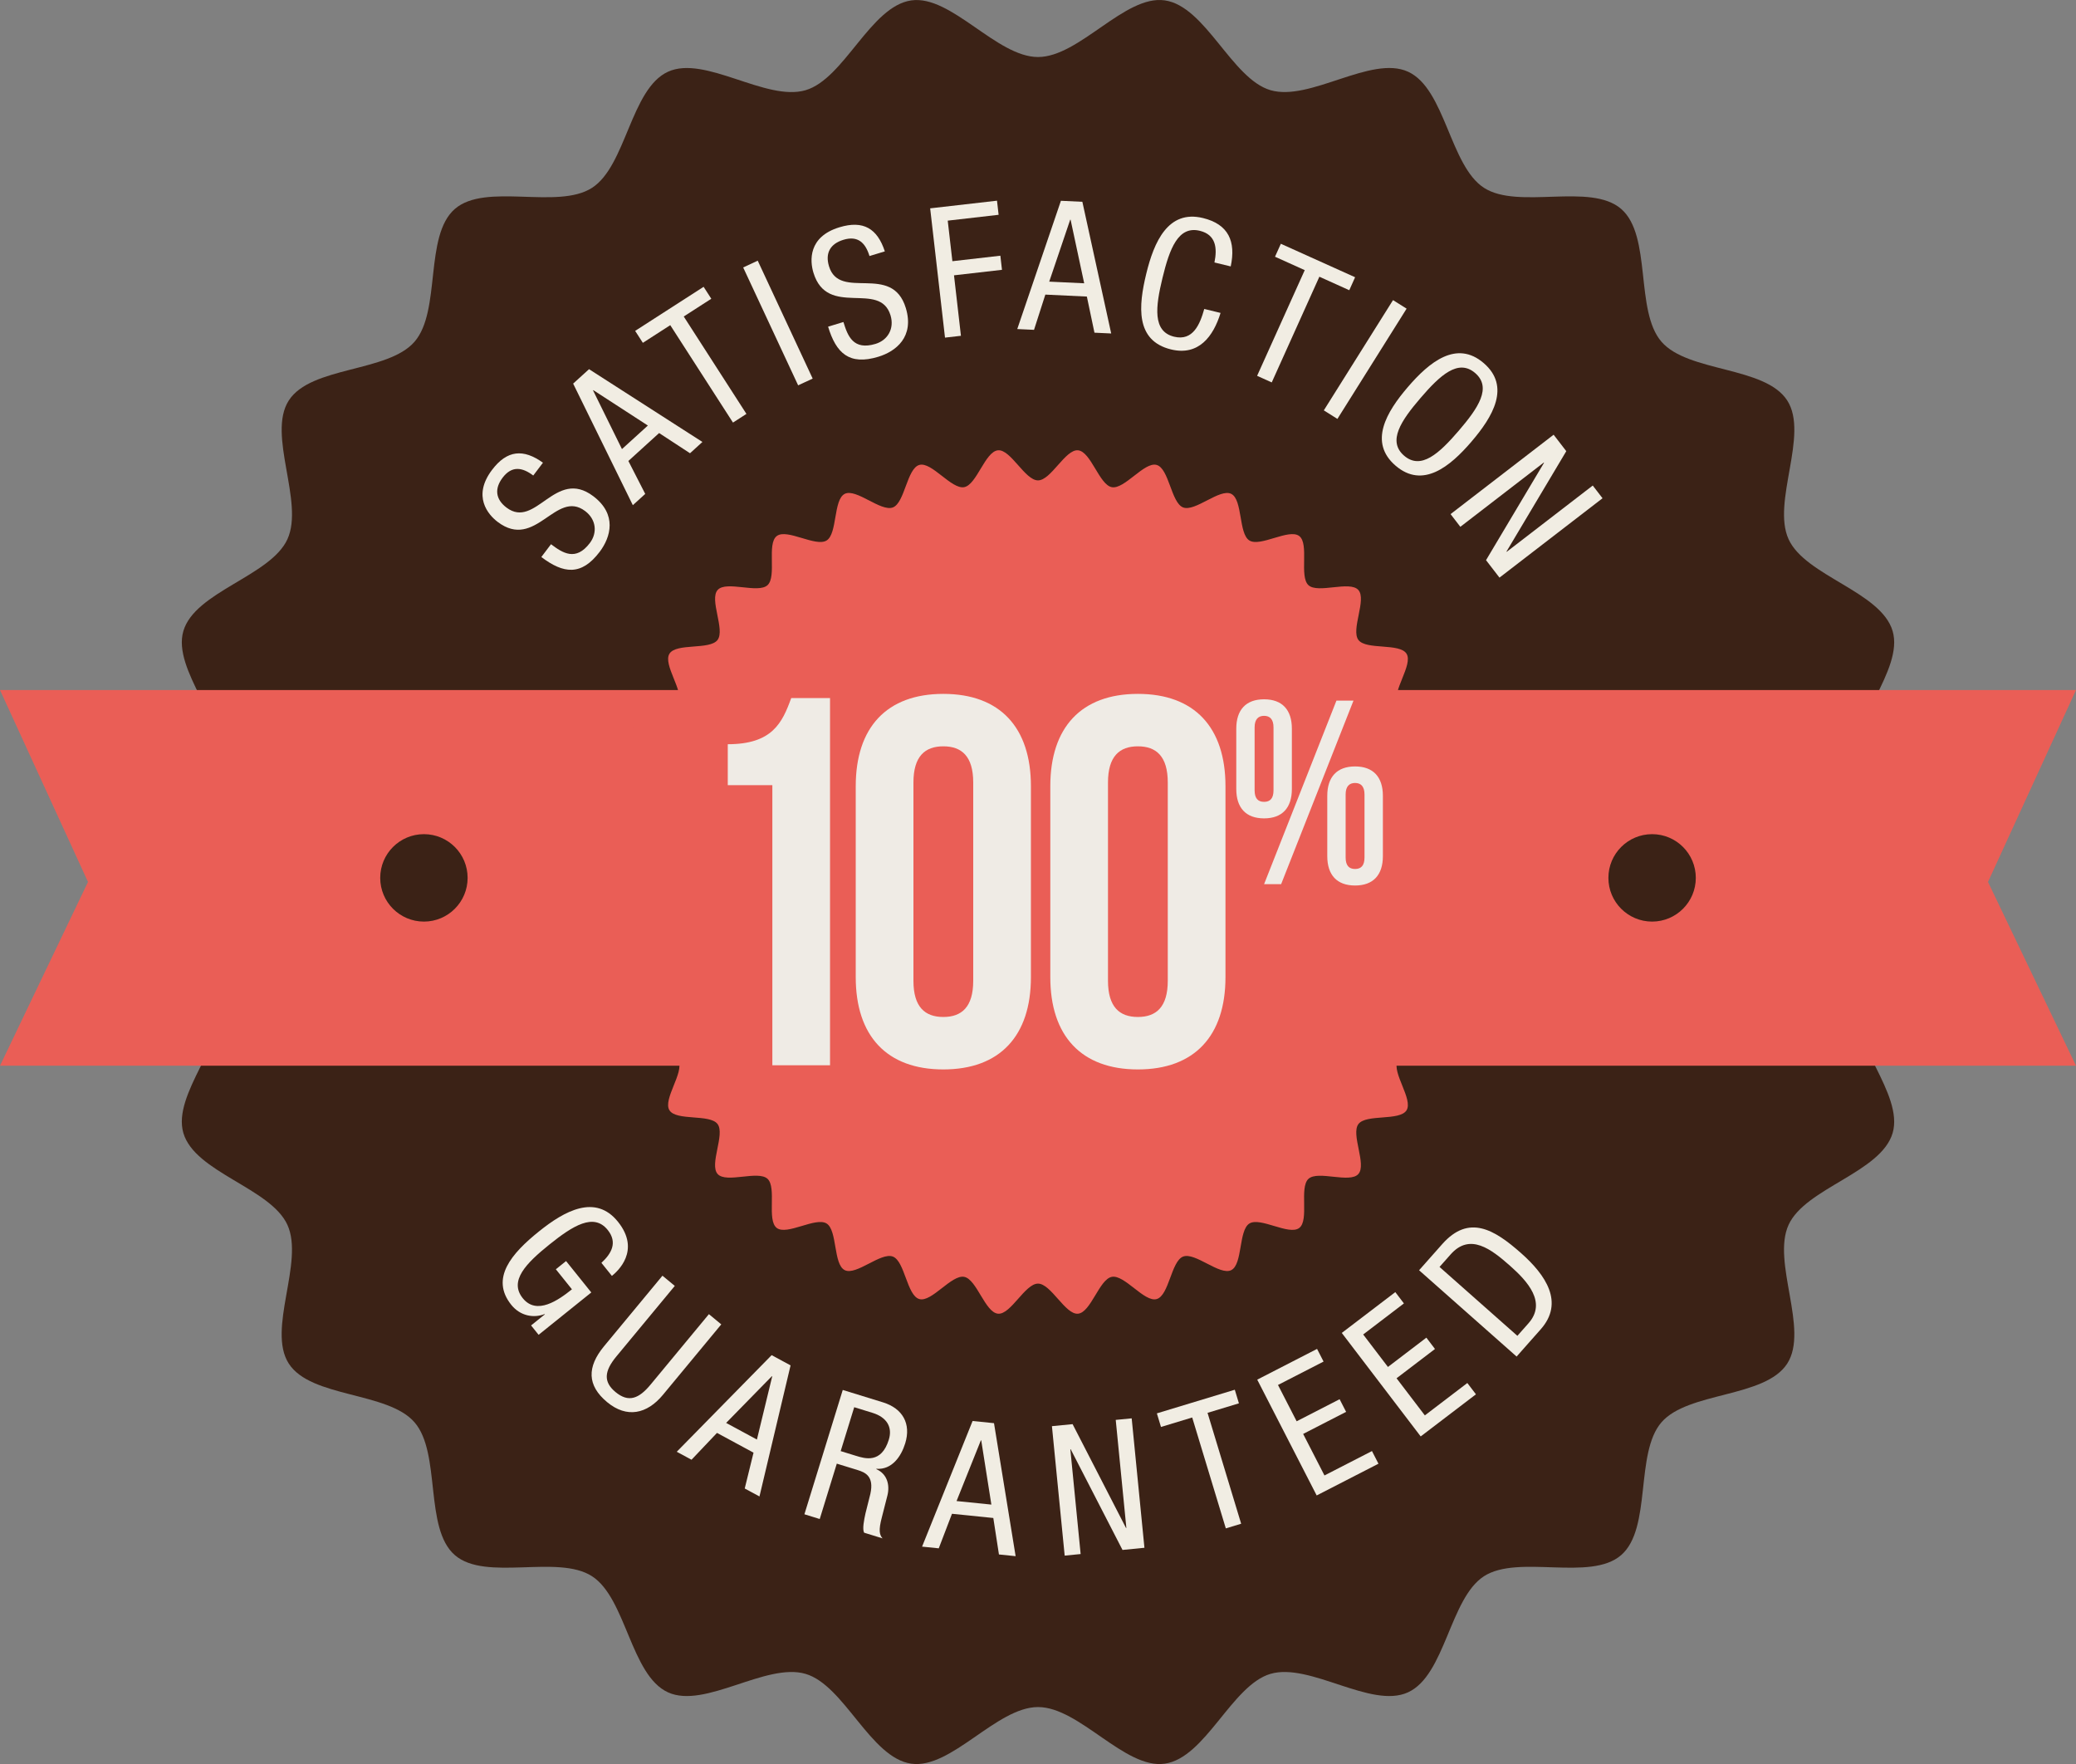 <svg id="_Слой_2" xmlns="http://www.w3.org/2000/svg" width="1080" height="917.59" viewBox="0 0 1080 917.59"><rect x="0" y="0" width="1080" height="917.59" fill="#808080" stroke="none"/><g id="Sticker06_19775035"><g id="Sticker06_19775035-2"><path d="M1003.26 458.8c0 21.56-35.46 40.37-38.42 61.12-3.03 21.26 25.68 49.25 19.77 69.43-6.02 20.54-45.35 28.57-54.13 47.76-8.88 19.4 10.74 54.39-.71 72.18-11.53 17.9-51.52 14.52-65.42 30.54-13.92 16.05-4.92 55.16-20.97 69.08-16.02 13.9-53.45-.55-71.36 10.98-17.79 11.46-20.12 51.53-39.53 60.4-19.19 8.78-51.01-15.63-71.54-9.61-20.19 5.92-33.76 43.7-55.02 46.72-20.75 2.96-44.36-29.45-65.92-29.45s-45.18 32.41-65.94 29.45c-21.26-3.03-34.83-40.81-55.02-46.72-20.54-6.02-52.36 18.39-71.55 9.61-19.4-8.88-21.74-48.94-39.53-60.4-17.9-11.53-55.33 2.92-71.36-10.98-16.05-13.92-7.04-53.02-20.97-69.08-13.89-16.02-53.89-12.64-65.41-30.54-11.46-17.79 8.16-52.78-.72-72.18-8.77-19.19-48.1-27.22-54.12-47.76-5.92-20.19 22.8-48.17 19.77-69.44-2.95-20.75-38.42-39.55-38.42-61.11s35.46-40.37 38.42-61.12c3.03-21.26-25.68-49.25-19.77-69.43 6.02-20.54 45.35-28.57 54.13-47.76 8.88-19.41-10.74-54.39.72-72.19 11.53-17.9 51.52-14.52 65.41-30.54 13.93-16.05 4.92-55.15 20.98-69.08 16.02-13.89 53.45.56 71.35-10.97 17.8-11.46 20.13-51.53 39.54-60.4 19.19-8.78 51 15.64 71.54 9.62 20.19-5.92 33.76-43.7 55.03-46.72 20.74-2.96 44.36 29.45 65.92 29.45S585.19-2.77 605.93.19c21.27 3.03 34.84 40.81 55.03 46.72 20.54 6.02 52.36-18.39 71.55-9.61 19.4 8.88 21.74 48.95 39.53 60.41 17.9 11.52 55.33-2.92 71.36 10.98 16.05 13.92 7.04 53.02 20.96 69.08 13.9 16.02 53.89 12.64 65.41 30.54 11.46 17.79-8.16 52.78.72 72.19 8.77 19.19 48.1 27.23 54.12 47.76 5.92 20.19-22.8 48.17-19.77 69.43 2.95 20.75 38.42 39.55 38.42 61.11z" fill="#3b2216"/><g><path d="M1080 554.35 1034.22 458.75 1080 358.93H511.59V554.35H1080z" fill="#ea5e56"/><path d="M0 554.35 45.78 458.75.0 358.93H568.42V554.35H0z" fill="#ea5e56"/></g><g><path d="M765.48 458.8c0 6.76-16.87 12.69-17.48 19.29-.61 6.72 14.88 15.62 13.68 22.15-1.23 6.62-18.91 9.36-20.72 15.76-1.84 6.47 11.75 18.08 9.35 24.29-2.43 6.26-20.3 5.68-23.28 11.64-3 6 8.22 19.93 4.7 25.6-3.53 5.69-21 1.83-25.03 7.16-4.04 5.34 4.44 21.09-.07 26.03-4.51 4.95-20.97-2.05-25.91 2.46-4.94 4.51.52 21.54-4.83 25.57-5.32 4.03-20.23-5.85-25.92-2.32-5.67 3.52-3.44 21.26-9.44 24.25-5.97 2.98-18.78-9.48-25.05-7.05-6.21 2.41-7.28 20.26-13.75 22.1-6.4 1.82-16.69-12.8-23.32-11.56-6.53 1.21-10.88 18.55-17.6 19.17-6.6.61-14.05-15.65-20.81-15.65s-14.2 16.26-20.8 15.65c-6.72-.61-11.08-17.96-17.61-19.17-6.62-1.24-16.92 13.38-23.32 11.56-6.47-1.84-7.54-19.69-13.76-22.1-6.26-2.43-19.08 10.03-25.05 7.05-6.01-2.99-3.77-20.74-9.44-24.26-5.7-3.53-20.6 6.35-25.92 2.32-5.34-4.04.11-21.07-4.83-25.58-4.95-4.51-21.4 2.48-25.91-2.46-4.51-4.94 3.97-20.69-.07-26.03-4.03-5.33-21.49-1.46-25.03-7.16-3.52-5.67 7.7-19.6 4.7-25.6-2.98-5.97-20.85-5.38-23.27-11.64-2.41-6.21 11.18-17.82 9.35-24.29-1.82-6.4-19.49-9.14-20.72-15.76-1.21-6.53 14.29-15.43 13.68-22.15-.61-6.6-17.48-12.53-17.48-19.29s16.87-12.69 17.48-19.29c.61-6.72-14.88-15.62-13.68-22.15 1.23-6.63 18.91-9.36 20.72-15.76 1.84-6.47-11.75-18.09-9.35-24.3 2.43-6.26 20.3-5.68 23.28-11.64 3-6-8.22-19.93-4.7-25.6 3.53-5.7 21-1.83 25.02-7.16 4.05-5.34-4.43-21.09.08-26.03 4.51-4.95 20.97 2.05 25.91-2.46 4.94-4.51-.52-21.54 4.83-25.57 5.32-4.03 20.22 5.85 25.92 2.32 5.67-3.52 3.44-21.26 9.44-24.26 5.97-2.98 18.79 9.48 25.05 7.06 6.2-2.41 7.28-20.26 13.75-22.1 6.4-1.82 16.69 12.8 23.32 11.56 6.53-1.21 10.88-18.55 17.6-19.17 6.6-.61 14.05 15.65 20.81 15.65s14.21-16.25 20.81-15.65c6.72.62 11.07 17.96 17.59 19.18 6.63 1.23 16.92-13.39 23.32-11.57 6.47 1.84 7.55 19.69 13.76 22.1 6.27 2.43 19.09-10.03 25.05-7.05 6.01 3 3.77 20.74 9.44 24.25 5.69 3.53 20.59-6.35 25.92-2.32 5.34 4.04-.12 21.07 4.83 25.58 4.94 4.51 21.4-2.48 25.91 2.46 4.51 4.94-3.97 20.69.07 26.03 4.02 5.33 21.49 1.46 25.03 7.16 3.51 5.67-7.7 19.6-4.71 25.6 2.98 5.97 20.86 5.38 23.29 11.64 2.41 6.21-11.18 17.83-9.35 24.29 1.82 6.39 19.49 9.13 20.72 15.75 1.21 6.53-14.29 15.43-13.68 22.15.61 6.6 17.48 12.53 17.48 19.29z" fill="#ea5e56"/><path d="M540 636.94c-98.23.0-178.14-79.92-178.14-178.14s79.91-178.14 178.14-178.14 178.14 79.92 178.14 178.14S638.23 636.94 540 636.94h0z" fill="#ea5e56"/></g><g><path d="M243.27 456.64c0 12.55-10.18 22.74-22.73 22.74s-22.74-10.18-22.74-22.74 10.18-22.74 22.74-22.74 22.73 10.18 22.73 22.74z" fill="#3b2216"/><path d="M882.21 456.64c0 12.55-10.18 22.74-22.73 22.74s-22.74-10.18-22.74-22.74 10.18-22.74 22.74-22.74 22.73 10.18 22.73 22.74z" fill="#3b2216"/></g><g><path d="M277.42 247.35c-5.67-4.29-11.15-5.22-15.95 1.13-4.29 5.67-3.72 11.21 2.03 15.55 15.21 11.5 25.4-20.85 45.14-5.93 12.48 9.44 9.11 21.28 3.34 28.92-9.55 12.63-18.86 11.42-30.36 2.72l5.03-6.66c6.05 4.57 12.9 9.04 20.22-.64 4-5.29 3.31-12.24-2.44-16.59-15.28-11.55-25.7 20.63-45.51 5.64-5-3.77-13.3-13.38-2.95-27.07 7.83-10.36 16.33-11.06 26.49-3.74l-5.04 6.66z" fill="#f1ede3"/><path d="M298.16 199.55l8.28-7.52 58.98 37.86-6.45 5.87-16.08-10.51-15.99 14.53 8.77 17.13-6.45 5.86-31.05-63.23zm25.41 34.04 13.47-12.24-28.38-18.41-.14.13 15.04 30.52z" fill="#f1ede3"/><path d="M388.33 215.29l-7.01 4.52-32.63-50.67-14.26 9.19-4-6.22 35.61-22.92 4 6.21-14.34 9.23 32.62 50.67z" fill="#f1ede3"/><path d="M386.63 139.11l7.56-3.52 28.59 61.33-7.56 3.52-28.6-61.33z" fill="#f1ede3"/><path d="M452.34 133.2c-2.07-6.8-5.94-10.78-13.56-8.47-6.8 2.06-9.6 6.87-7.51 13.77 5.53 18.23 32.8-1.93 39.97 21.74 4.53 14.97-5.15 22.56-14.3 25.33-15.15 4.6-21.96-1.86-26.14-15.65l7.98-2.42c2.2 7.26 5.11 14.89 16.72 11.37 6.34-1.93 9.87-7.95 7.78-14.84-5.56-18.31-32.9 1.56-40.11-22.2-1.82-5.99-2.88-18.64 13.54-23.61 12.42-3.77 19.71.66 23.61 12.54l-7.98 2.42z" fill="#f1ede3"/><path d="M483.91 108.37l34.76-3.98.84 7.34-26.47 3.04 2.42 21.1 24.96-2.86.84 7.34-24.96 2.86 3.61 31.46-8.29.95-7.72-67.25z" fill="#f1ede3"/><path d="M551.9 104.44l11.18.53 15 68.49-8.71-.41-3.95-18.79-21.6-1.02-5.89 18.33-8.72-.41 22.71-66.72zm-6.06 42.06 18.19.86-7.08-33.09h-.19s-10.92 32.23-10.92 32.23z" fill="#f1ede3"/><path d="M634.98 162.76c-3.76 12.25-11.41 22.49-25.78 19-18.7-4.54-16.91-22.74-12.89-39.32 4.02-16.58 11.34-33.44 29.49-29.03 13.35 3.24 17.22 12.18 14.46 25.17l-8.47-2.05c1.54-7.53.78-14.44-7.61-16.48-11.24-2.72-15.71 9.26-19.4 24.46-3.69 15.19-5.22 27.9 6.02 30.63 9.85 2.39 13.47-6.48 15.69-14.43l8.47 2.06z" fill="#f1ede3"/><path d="M661.6 198.92l-7.61-3.43 24.78-54.97-15.47-6.98 3.04-6.74 38.63 17.41-3.03 6.75-15.56-7.02-24.78 54.98z" fill="#f1ede3"/><path d="M724.69 156.11l7.07 4.44-36 57.35-7.07-4.44 36-57.35z" fill="#f1ede3"/><path d="M765.49 229.75c-11.12 12.94-25.29 24.64-39.46 12.48-14.17-12.17-4.75-27.95 6.37-40.89 11.12-12.95 25.3-24.65 39.46-12.48 14.16 12.17 4.74 27.95-6.38 40.89zm-26.47-22.74c-10.2 11.87-17.32 22.49-8.55 30.03 8.77 7.54 18.2-1.11 28.4-12.98 10.19-11.87 17.32-22.49 8.54-30.03-8.77-7.54-18.2 1.11-28.39 12.98z" fill="#f1ede3"/><path d="M808.24 226.12l6.59 8.56-31.1 52.2.11.15 44.76-34.47 5.09 6.61-53.61 41.29-7-9.08 30.16-50.63-.12-.15-43.4 33.43-5.09-6.61 53.61-41.29z" fill="#f1ede3"/></g><g><path d="M312.87 656.89c5.25-4.83 8.51-10.6 3.28-17.11-7.24-9.02-18.09-2.24-30.29 7.55-12.19 9.8-21.14 18.94-13.9 27.95 7.24 9.01 18.57 1.01 25.58-4.63l-8.37-10.42 5.32-4.27 13.12 16.33-27.41 22.03-3.92-4.88 7.17-5.76-.12-.15c-5.63 2.21-12.66 1.05-17.34-4.79-11.1-13.82.22-26.81 14.41-38.21 13.3-10.69 29.37-19.59 41.07-5.03 12.11 15.07-.41 25.98-3.14 28.18l-5.46-6.8z" fill="#f1ede3"/><path d="M344.62 663.56l6.43 5.32-30.36 36.65c-6.35 7.67-6.9 13.24-.47 18.57 6.79 5.62 12.17 3.43 18.22-3.87l30.36-36.66 6.43 5.32-30.36 36.66c-8.28 10-18.77 12.27-29 3.8-10.51-8.7-10.54-18.33-1.59-29.13l30.36-36.66z" fill="#f1ede3"/><path d="M401.44 704.9l9.84 5.32-16.18 68.18-7.67-4.14 4.58-18.64-19.01-10.28-13.25 13.96-7.68-4.15 49.36-50.25zm-23.68 35.25 16.01 8.65 7.96-32.87-.17-.09-23.8 24.31z" fill="#f1ede3"/><path d="M438.42 723l20.93 6.45c10.23 3.16 14.73 11.09 11.57 21.33-2.12 6.88-6.94 13.83-14.99 13.23l-.06.18c5.5 2.4 7.17 7.96 5.82 13.6l-2.86 11.22c-1.94 7.24-1.23 9.44.31 11.2l-9.6-2.96c-1.01-1.9.0-6.75.7-10l2.56-10.22c2.01-9.1-2.61-11.13-6.69-12.38l-10.78-3.32-8.88 28.8-7.97-2.46 19.95-64.68zm-1.08 31.81 7.88 2.43c4.71 1.45 13.29 4.2 17.18-8.4 1.98-6.43-.98-11.61-8.5-13.93l-9.51-2.93-7.04 22.83z" fill="#f1ede3"/><path d="M505.98 739.15l11.13 1.13 11.25 69.18-8.68-.89-2.93-18.97-21.5-2.19-6.88 17.97-8.68-.88 26.28-65.35zm-8.34 41.64 18.1 1.84-5.27-33.4-.19-.02-12.65 31.58z" fill="#f1ede3"/><path d="M547.24 741.84l10.76-1.05 27.79 54.01.18-.02-5.53-56.2 8.3-.81 6.63 67.33-11.41 1.12-26.96-52.38-.18.02 5.36 54.5-8.3.82-6.63-67.33z" fill="#f1ede3"/><path d="M645.69 792.59l-7.98 2.42-17.49-57.68-16.24 4.92-2.14-7.07 40.54-12.29 2.14 7.07-16.32 4.95 17.49 57.68z" fill="#f1ede3"/><path d="M654.06 717.64l31.12-15.99 3.38 6.59-23.71 12.17 9.71 18.89 22.35-11.48 3.38 6.58-22.35 11.48 11.09 21.6 24.71-12.69 3.38 6.58-32.14 16.51-30.93-60.24z" fill="#f1ede3"/><path d="M698.05 693.33l27.83-21.22 4.48 5.88-21.19 16.16 12.88 16.89 19.99-15.24 4.48 5.89-19.99 15.24 14.72 19.31 22.1-16.85 4.48 5.88-28.74 21.91-41.06-53.84z" fill="#f1ede3"/><path d="M738.25 660.74l12.01-13.56c13.89-15.7 27.09-7.7 41.08 4.68 12.79 11.32 22.54 25.63 10.22 39.56l-12.57 14.21-50.73-44.88zm51.14 34.11 5.78-6.53c9.56-10.81-.45-21.81-9.55-29.86-9.81-8.68-20.89-17.34-30.95-5.97l-5.78 6.53 40.5 35.83z" fill="#f1ede3"/></g><g><g><path d="M378.61 387.12c23.19.0 28.37-11.19 33.01-24.01h20.19V554.1H401.8V408.41h-23.19v-21.28z" fill="#efebe5"/><path d="M445.18 408.95c0-30.56 16.1-48.02 45.57-48.02s45.57 17.46 45.57 48.02v99.32c0 30.55-16.11 48.01-45.57 48.01s-45.57-17.46-45.57-48.01v-99.32zm30.02 101.22c0 13.64 5.99 18.82 15.55 18.82s15.55-5.18 15.55-18.82v-103.14c0-13.64-6-18.82-15.55-18.82s-15.55 5.18-15.55 18.82v103.14z" fill="#efebe5"/><path d="M546.4 408.95c0-30.56 16.09-48.02 45.57-48.02s45.56 17.46 45.56 48.02v99.32c0 30.55-16.1 48.01-45.56 48.01s-45.57-17.46-45.57-48.01v-99.32zm30.01 101.22c0 13.64 6 18.82 15.55 18.82s15.55-5.18 15.55-18.82v-103.14c0-13.64-6.01-18.82-15.55-18.82s-15.55 5.18-15.55 18.82v103.14z" fill="#efebe5"/></g><path d="M643.15 379.03c0-9.82 5.04-15.28 14.46-15.28s14.46 5.46 14.46 15.28v31.38c0 9.82-5.04 15.28-14.46 15.28s-14.46-5.46-14.46-15.28v-31.38zm9.54 32.06c0 4.23 1.77 6 4.92 6s4.91-1.77 4.91-6v-32.74c0-4.23-1.91-6-4.91-6s-4.92 1.77-4.92 6v32.74zm42.57-46.66h8.87l-37.65 95.49h-8.87l37.65-95.49zm-4.77 49.52c0-9.82 5.05-15.28 14.46-15.28s14.47 5.46 14.47 15.28v31.38c0 9.82-5.05 15.28-14.47 15.28s-14.46-5.46-14.46-15.28v-31.38zm9.55 32.06c0 4.23 1.77 6 4.91 6s4.91-1.77 4.91-6v-32.74c0-4.23-1.91-6-4.91-6s-4.91 1.77-4.91 6v32.74z" fill="#efebe5"/></g></g></g></svg>